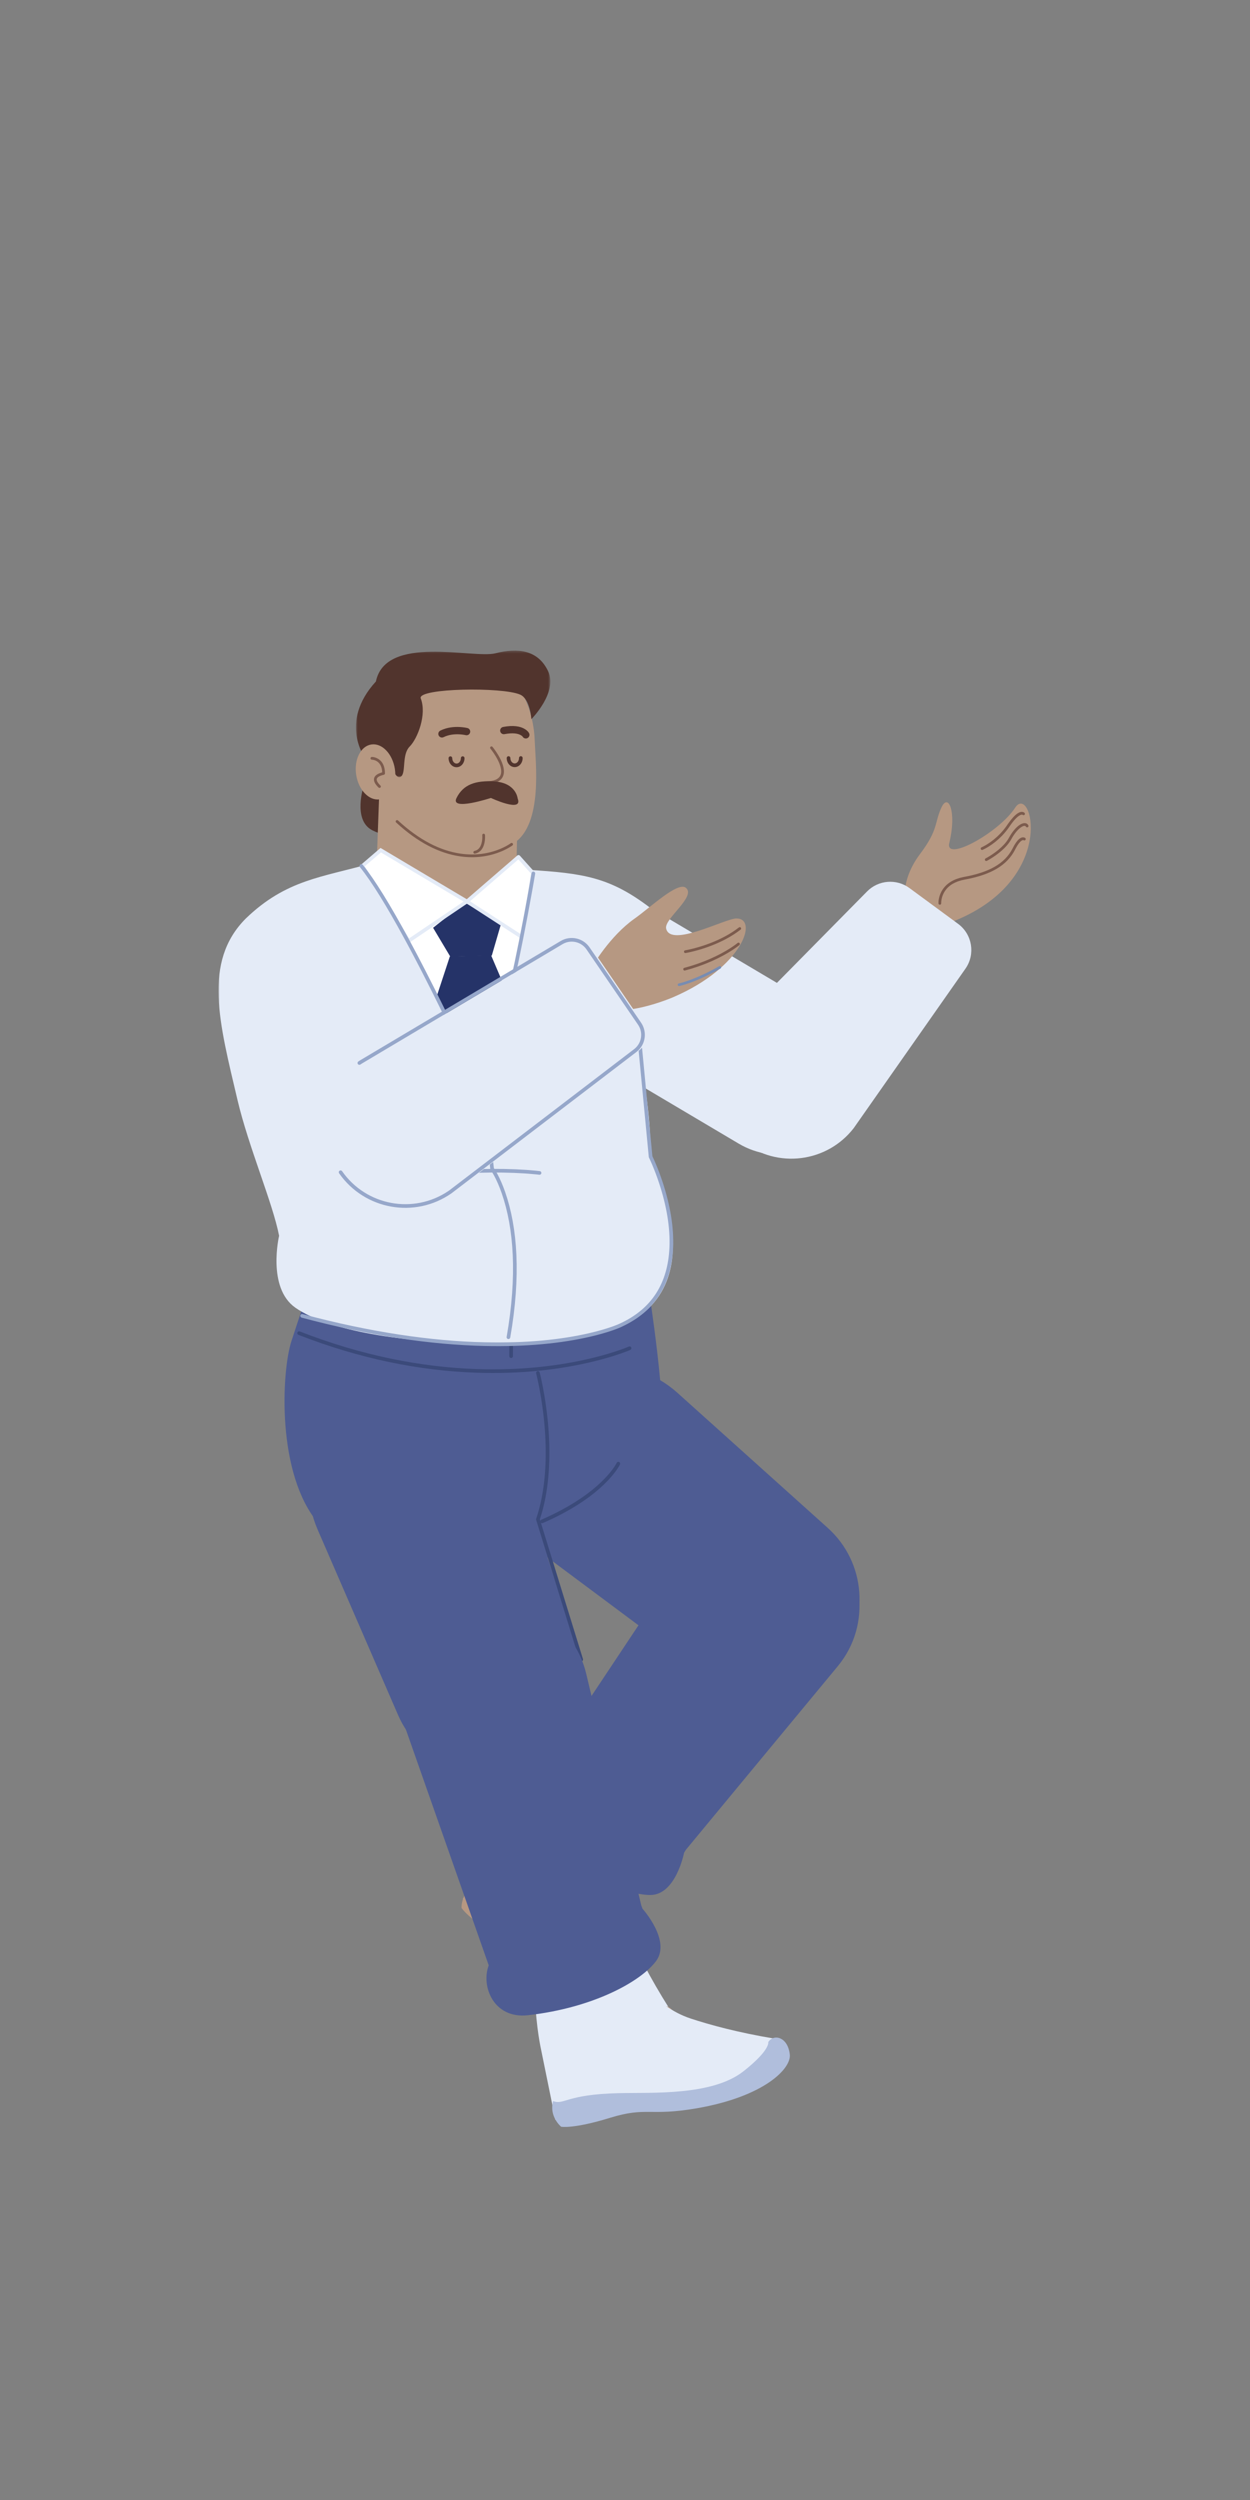 <svg xmlns="http://www.w3.org/2000/svg" xmlns:xlink="http://www.w3.org/1999/xlink" width="512" height="1024" version="1.1" viewBox="0 0 512 1024"><rect x="0" y="0" width="512" height="1024" fill="#808080" stroke="none"/><title>2.人物组件/1.商人/后仰/讲解</title><desc>Created with Sketch.</desc><defs><polygon id="path-1" points=".789 1.304 80.411 1.304 80.411 53.151 .789 53.151"/><polygon id="path-3" points="0 1.122 186.192 1.122 186.192 198.362 0 198.362"/></defs><g id="2.人物组件/1.商人/后仰/讲解" fill="none" fill-rule="evenodd" stroke="none" stroke-width="1"><path id="Fill-1" fill="#B69882" d="M371.459,373.244 C371.459,373.244 367.142,362.696 376.897,349.738 C384.439,339.716 382.721,337.003 385.591,330.791 C388.46,324.58 391.844,332.435 388.937,344.864 C386.176,353.731 409.112,341.138 415.807,330.829 C422.308,320.822 433.132,358.412 393.296,376.204 C373.658,384.973 371.459,373.244 371.459,373.244"/><path id="Stroke-3" fill="#7C5B4D" fill-rule="nonzero" d="M414.843,347.362 C416.674,343.71 418.335,342.575 419.658,343.086 C419.77,343.129 419.856,343.178 419.917,343.223 C420.166,343.408 420.217,343.761 420.032,344.01 C419.867,344.231 419.57,344.297 419.331,344.178 L419.26,344.138 C419.073,344.066 418.796,344.1 418.372,344.389 C417.675,344.866 416.877,345.883 416.004,347.563 L415.849,347.867 C412.576,354.391 406.099,358.185 395.688,360.18 L395.136,360.283 C391.183,361.008 388.574,362.67 387.037,364.982 C386.355,366.007 385.924,367.105 385.695,368.214 C385.565,368.84 385.517,369.377 385.516,369.78 L385.519,369.976 C385.538,370.286 385.303,370.553 384.992,370.572 C384.713,370.59 384.469,370.4 384.409,370.136 L384.395,370.016 L384.393,369.981 C384.377,369.481 384.426,368.795 384.593,367.987 C384.85,366.743 385.334,365.511 386.1,364.359 C387.753,361.873 390.496,360.078 394.513,359.258 L394.933,359.177 C405.175,357.301 411.479,353.755 414.678,347.684 L414.843,347.362 Z"/><path id="Stroke-5" fill="#7C5B4D" fill-rule="nonzero" d="M417.62,337.898 C419.149,336.878 420.577,336.856 421.209,338.065 C421.352,338.341 421.246,338.68 420.971,338.824 C420.695,338.968 420.355,338.862 420.211,338.586 C419.97,338.124 419.294,338.134 418.244,338.834 C416.934,339.708 415.489,341.424 414.236,343.72 C413.255,345.521 411.71,347.244 409.756,348.874 C408.546,349.884 407.251,350.798 405.956,351.6 C405.616,351.811 405.294,352.003 404.994,352.175 L404.459,352.474 C404.353,352.532 404.272,352.574 404.218,352.602 C403.941,352.744 403.602,352.635 403.46,352.358 C403.319,352.082 403.428,351.743 403.705,351.601 L404.032,351.426 L404.154,351.358 C404.518,351.154 404.925,350.916 405.363,350.644 C406.616,349.868 407.869,348.984 409.036,348.01 C410.766,346.567 412.149,345.057 413.061,343.513 L413.249,343.182 C414.582,340.737 416.143,338.883 417.62,337.898 Z"/><path id="Stroke-7" fill="#7C5B4D" fill-rule="nonzero" d="M412.934,337.366 C415.854,333.22 417.949,332.024 419.347,332.735 C419.492,332.809 419.598,332.892 419.667,332.967 C419.878,333.194 419.864,333.55 419.636,333.761 C419.408,333.973 419.052,333.959 418.841,333.731 C418.853,333.743 418.856,333.747 418.851,333.745 L418.837,333.738 C418.608,333.621 418.209,333.654 417.553,334.05 C416.473,334.701 415.11,336.151 413.462,338.581 C412.55,339.927 411.536,341.168 410.438,342.309 C408.703,344.112 406.844,345.581 404.983,346.744 C404.461,347.07 403.968,347.353 403.512,347.595 L403.177,347.769 C402.845,347.937 402.605,348.047 402.471,348.103 C402.185,348.222 401.855,348.087 401.735,347.8 C401.616,347.514 401.751,347.184 402.038,347.065 L402.236,346.976 C402.32,346.937 402.423,346.888 402.543,346.828 L402.669,346.765 C403.186,346.503 403.764,346.179 404.387,345.79 C406.173,344.674 407.96,343.261 409.628,341.529 C410.531,340.59 411.375,339.58 412.149,338.497 L412.934,337.366 Z"/><path id="Fill-9" fill="#4E5C93" d="M343.299,679.753 L343.299,679.753 C356.47,663.523 354.606,639.816 339.06,625.845 L277.441,570.466 C259.137,554.016 230.788,556.24 215.274,575.344 C199.852,594.334 203.346,622.345 222.958,636.967 L289.378,686.487 C306.249,699.064 330.039,696.094 343.299,679.753"/><path id="Fill-11" fill="#4E5C93" d="M213.167,723.467 L213.167,723.467 C232.668,715.944 242.849,694.454 236.319,674.598 L210.434,595.899 C202.745,572.52 177.05,560.342 154.085,569.192 C131.258,577.989 120.347,604.022 130.08,626.465 L163.047,702.471 C171.42,721.778 193.533,731.04 213.167,723.467"/><path id="Fill-13" fill="#E4EBF7" d="M207.978,753.205 L189.591,777.825 C189.591,777.825 199.193,787.833 210.713,793.371 C230.423,802.843 222.629,804.474 243.384,820.065 C261.665,833.797 280.166,832.186 274.23,822.795 C266.046,809.845 260.745,799.179 257.442,791.578 C254.253,784.24 253.545,776.089 255.275,768.279 C257.979,756.072 260.885,736.603 253.982,729.66 C237.708,713.298 207.978,753.205 207.978,753.205"/><path id="Fill-15" fill="#B69882" d="M271.396,821.695 C271.396,821.695 269.689,824.523 255.82,822.106 C239.665,819.294 224.446,799.993 214.885,789.789 C200.159,774.07 196.454,776.559 194.696,772.045 C188.786,774.909 189.041,781.467 189.041,781.467 C189.041,781.467 191.575,785.817 205.082,793.975 C218.587,802.134 216.193,805.653 231.769,817.987 C253.712,835.363 269.6,835.981 273.475,831.667 C278.348,826.242 275.504,821.07 271.396,821.695"/><path id="Fill-17" fill="#4E5C93" d="M336.508,626.76 C318.702,613.446 293.37,617.814 281.059,636.327 C257.413,671.889 223.762,722.524 223.762,722.524 C223.762,722.524 223.762,722.524 223.761,722.524 C214.897,725.116 207.425,737.431 217.145,747.678 C235.669,767.203 255.917,776.212 266.392,776.191 C276.865,776.17 280.201,758.868 280.202,758.862 L281.008,757.596 C281.008,757.596 316.817,714.271 343.146,682.488 C357.274,665.431 354.245,640.023 336.508,626.76"/><path id="Fill-19" fill="#4E5C93" d="M265.749,528.361 C265.749,528.361 273.24,575.571 271.288,594.223 C269.338,612.877 223.936,638.076 195.231,638.974 C179.826,639.457 148.099,644.361 130.594,624.162 C113.089,603.963 115.368,561.723 119.343,549.418 C122.208,540.547 126.106,529.14 126.106,529.14 C126.106,529.14 253.086,528.757 265.749,528.361"/><path id="Stroke-21" fill="#3B4A7A" fill-rule="nonzero" d="M252.59,599.196 C252.765,598.821 253.211,598.659 253.587,598.834 C253.962,599.009 254.124,599.455 253.949,599.831 L253.854,600.024 C253.669,600.383 253.354,600.924 252.886,601.625 C251.963,603.007 250.748,604.542 249.206,606.19 C244.822,610.874 238.694,615.548 230.534,619.901 C227.967,621.271 225.229,622.59 222.315,623.852 C221.935,624.017 221.494,623.842 221.329,623.462 C221.164,623.082 221.339,622.641 221.719,622.476 C224.596,621.229 227.297,619.928 229.828,618.578 C237.844,614.301 243.84,609.728 248.11,605.165 C249.597,603.577 250.76,602.107 251.638,600.792 C251.881,600.428 252.088,600.097 252.259,599.803 L252.495,599.382 C252.542,599.295 252.573,599.233 252.59,599.196 Z"/><path id="Stroke-23" fill="#3B4A7A" fill-rule="nonzero" d="M220.138,561.622 C220.538,561.517 220.948,561.757 221.054,562.157 L221.227,562.851 L221.441,563.763 C221.492,563.981 221.543,564.209 221.596,564.447 L221.677,564.811 C222.141,566.93 222.606,569.328 223.039,571.955 C224.994,583.813 225.676,596.034 224.33,607.464 C223.733,612.528 222.744,617.285 221.328,621.685 L221.115,622.327 L238.782,679.536 C238.894,679.899 238.717,680.282 238.382,680.437 L238.287,680.474 C237.924,680.586 237.541,680.409 237.386,680.074 L237.349,679.979 L219.612,622.541 C219.565,622.39 219.567,622.228 219.618,622.079 C221.154,617.542 222.215,612.59 222.84,607.288 C224.168,596.018 223.493,583.929 221.559,572.199 C221.173,569.859 220.762,567.703 220.349,565.769 L220.211,565.132 C220.104,564.644 220.003,564.195 219.907,563.787 L219.641,562.688 C219.625,562.626 219.613,562.576 219.603,562.538 C219.498,562.138 219.737,561.728 220.138,561.622 Z"/><path id="Stroke-25" fill="#3B4A7A" fill-rule="nonzero" d="M121.816,545.787 C121.967,545.401 122.401,545.211 122.787,545.361 C147.826,555.121 172.086,559.978 195.235,560.766 C212.966,561.37 228.918,559.571 242.756,556.202 C246.954,555.18 250.638,554.086 253.779,552.992 L254.575,552.711 C255.214,552.482 255.796,552.264 256.319,552.06 L257.095,551.75 C257.318,551.659 257.479,551.59 257.577,551.547 C257.956,551.379 258.399,551.55 258.567,551.928 C258.735,552.307 258.564,552.75 258.185,552.918 L257.925,553.029 L257.179,553.333 L256.537,553.584 C255.866,553.841 255.111,554.117 254.273,554.409 C251.087,555.518 247.357,556.626 243.111,557.66 C229.145,561.06 213.057,562.874 195.183,562.265 C171.868,561.472 147.441,556.581 122.243,546.759 C121.857,546.608 121.666,546.173 121.816,545.787 Z"/><path id="Stroke-27" fill="#3B4A7A" fill-rule="nonzero" d="M209.437,530.22 C209.817,530.221 210.13,530.505 210.178,530.871 L210.185,530.973 L210.107,555.483 C210.105,555.897 209.768,556.232 209.354,556.23 C208.975,556.229 208.662,555.946 208.613,555.58 L208.607,555.478 L208.685,530.968 C208.686,530.554 209.023,530.219 209.437,530.22 Z"/><path id="Stroke-29" fill="#3B4A7A" fill-rule="nonzero" d="M265.109,527.631 C265.523,527.62 265.867,527.946 265.879,528.36 C265.889,528.74 265.615,529.061 265.251,529.121 L265.149,529.13 L121.173,533.038 C120.759,533.049 120.415,532.723 120.403,532.308 C120.393,531.929 120.667,531.608 121.031,531.548 L121.133,531.538 L265.109,527.631 Z"/><path id="Fill-31" fill="#E4EBF7" d="M347.036,456.841 L347.036,456.841 C338.03,472.397 318.06,477.611 302.598,468.445 L234.459,428.042 C219.225,419.009 214.103,399.395 222.977,384.067 C231.981,368.51 251.952,363.296 267.414,372.463 L335.553,412.865 C350.787,421.898 355.91,441.512 347.036,456.841"/><path id="Fill-33" fill="#51342D" d="M148.98,321.872 C148.98,321.872 144.362,335.819 152.394,340.026 C159.453,343.722 166.337,342.531 167.163,332.816 C167.988,323.102 164.558,296.501 158.223,297.357 C151.889,298.215 148.98,321.872 148.98,321.872"/><path id="Fill-35" fill="#B69882" d="M184.334,350.04 C184.334,350.04 200.363,351.84 210.424,345.409 C222.5,337.69 219.317,312.076 219.041,303.726 C218.552,289.075 212.128,281.304 212.128,281.304 C212.128,281.304 205.693,268.954 180.053,269.005 C154.412,269.056 153.544,292.867 153.564,303.856 C153.587,314.845 156.415,335.704 163.255,341.382 C171.511,348.234 184.334,350.04 184.334,350.04"/><g id="分组" transform="translate(145, 265.197)"><mask id="mask-2" fill="#fff"><use xlink:href="#path-1"/></mask><path id="Fill-37" fill="#51342D" d="M72.649,29.375 C72.649,29.375 83.616,18.365 79.479,9.673 C75.34,0.982 67.096,0.083 57.943,2.39 C48.792,4.697 12.993,-5.425 8.974,13.934 C-6.56,30.907 4.789,45.694 4.789,45.694 C4.789,45.694 11.215,38.603 13.515,44.551 C15.816,50.498 17.617,54.539 19.444,52.705 C21.273,50.869 19.6,43.802 22.8,40.591 C25.998,37.379 29.953,27.484 27.303,20.765 C26.379,16.646 60.718,16.121 68.05,19.312 C72.184,21.11 72.649,29.375 72.649,29.375" mask="url(#mask-2)"/></g><path id="Stroke-39" fill="#51342D" fill-rule="nonzero" d="M206.08,297.761 C210.117,296.996 213.063,297.415 215.05,298.663 C215.909,299.204 216.434,299.794 216.693,300.275 C217.086,301.005 216.813,301.914 216.084,302.307 C215.397,302.677 214.551,302.457 214.126,301.821 L214.052,301.697 C214.028,301.652 213.85,301.453 213.453,301.203 C212.153,300.386 209.973,300.076 206.638,300.708 C205.824,300.862 205.04,300.328 204.885,299.514 C204.731,298.7 205.266,297.915 206.08,297.761 Z"/><path id="Stroke-41" fill="#51342D" fill-rule="nonzero" d="M182.625,298.377 C185.145,297.654 187.781,297.615 190.235,297.977 L190.629,298.038 C190.995,298.1 191.277,298.159 191.463,298.205 C192.267,298.404 192.757,299.218 192.558,300.022 C192.37,300.779 191.639,301.257 190.883,301.145 L190.383,301.042 C190.225,301.012 190.029,300.978 189.799,300.945 C187.731,300.64 185.501,300.673 183.452,301.261 C182.836,301.438 182.251,301.662 181.704,301.937 C180.964,302.309 180.062,302.011 179.69,301.27 C179.319,300.53 179.617,299.628 180.357,299.257 C181.076,298.896 181.834,298.604 182.625,298.377 Z"/><path id="Stroke-43" fill="#7C5B4D" fill-rule="nonzero" d="M200.947,305.851 C201.186,305.652 201.541,305.686 201.739,305.925 L201.943,306.18 L202.328,306.684 C202.374,306.745 202.42,306.808 202.468,306.873 C203.009,307.61 203.55,308.414 204.056,309.259 C204.888,310.647 205.54,312.008 205.947,313.298 C207.471,318.133 205.309,321.198 198.52,321.212 C198.209,321.213 197.957,320.961 197.956,320.651 C197.956,320.34 198.207,320.088 198.518,320.087 C204.538,320.075 206.173,317.756 204.874,313.636 C204.497,312.441 203.881,311.156 203.091,309.837 C202.604,309.024 202.083,308.249 201.561,307.538 L201.298,307.186 C201.214,307.075 201.134,306.971 201.058,306.875 L200.872,306.643 C200.674,306.403 200.708,306.049 200.947,305.851 Z"/><path id="Stroke-45" fill="#51342D" fill-rule="nonzero" d="M189.522,309.776 C189.936,309.775 190.273,310.11 190.273,310.525 C190.277,312.558 188.849,314.254 187.014,314.258 C185.179,314.262 183.742,312.571 183.738,310.538 C183.737,310.124 184.072,309.787 184.487,309.786 C184.901,309.786 185.237,310.121 185.238,310.535 C185.24,311.79 186.065,312.76 187.011,312.758 C187.956,312.756 188.776,311.783 188.773,310.527 C188.773,310.113 189.108,309.777 189.522,309.776 Z"/><path id="Stroke-47" fill="#51342D" fill-rule="nonzero" d="M213.332,309.729 C213.746,309.728 214.082,310.063 214.083,310.477 C214.087,312.51 212.657,314.207 210.824,314.211 C208.987,314.215 207.551,312.524 207.547,310.491 C207.547,310.076 207.882,309.74 208.296,309.739 C208.71,309.738 209.047,310.074 209.047,310.488 C209.05,311.743 209.873,312.713 210.82,312.711 C211.765,312.709 212.585,311.735 212.583,310.48 C212.582,310.066 212.917,309.729 213.332,309.729 Z"/><path id="Fill-49" fill="#B69882" d="M212.134,324.564 L211.627,351.111 C211.339,366.249 199.306,378.538 184.18,379.149 L184.178,379.149 C167.533,379.819 153.836,366.178 154.439,349.528 L155.432,322.167 L212.134,324.564 Z"/><path id="Fill-51" fill="#51342D" d="M212.046,327.098 C212.046,327.098 211.47,320.624 202.458,320.078 C194.676,319.607 189.723,321.366 186.987,326.865 C184.251,332.366 201.066,326.838 201.066,326.838 C201.066,326.838 214.347,333.045 212.046,327.098"/><path id="Fill-53" fill="#B69882" d="M145.9,317.399 C146.86,323.603 151.181,328.086 155.555,327.409 C159.931,326.733 162.697,321.156 161.738,314.95 C160.778,308.746 156.455,304.265 152.081,304.942 C147.709,305.618 144.941,311.195 145.9,317.399"/><path id="Stroke-55" fill="#7C5B4D" fill-rule="nonzero" d="M162.218,336.094 C162.428,335.866 162.784,335.851 163.013,336.062 C171.742,344.116 180.295,348.417 188.521,349.632 C194.688,350.542 200.229,349.673 204.992,347.668 C206.194,347.162 207.25,346.621 208.149,346.081 C208.384,345.94 208.595,345.807 208.782,345.683 L209.192,345.4 C209.204,345.391 209.214,345.384 209.222,345.378 C209.469,345.189 209.822,345.237 210.01,345.483 C210.199,345.73 210.151,346.083 209.905,346.272 L209.595,346.492 C209.35,346.66 209.061,346.846 208.729,347.045 C207.784,347.612 206.681,348.178 205.428,348.705 C200.485,350.785 194.739,351.687 188.357,350.745 C179.898,349.496 171.14,345.091 162.25,336.889 C162.021,336.678 162.007,336.322 162.218,336.094 Z"/><path id="Stroke-57" fill="#7C5B4D" fill-rule="nonzero" d="M198.043,341.488 C198.352,341.46 198.626,341.687 198.655,341.996 L198.67,342.219 C198.726,343.303 198.642,344.56 198.303,345.772 C197.727,347.828 196.526,349.249 194.56,349.647 C194.255,349.708 193.959,349.511 193.897,349.207 C193.836,348.902 194.032,348.606 194.337,348.544 C195.828,348.243 196.747,347.156 197.219,345.469 C197.52,344.394 197.597,343.25 197.546,342.277 L197.535,342.1 C197.506,341.791 197.733,341.517 198.043,341.488 Z"/><path id="Stroke-59" fill="#7C5B4D" fill-rule="nonzero" d="M152.322,310.042 L152.489,310.046 C153.177,310.077 154.101,310.306 155.027,310.905 C156.687,311.976 157.678,313.895 157.684,316.788 C157.684,317.049 157.505,317.276 157.251,317.336 C155.231,317.816 154.356,318.476 154.3,319.218 C154.251,319.869 154.786,320.746 155.826,321.765 C156.048,321.982 156.052,322.338 155.834,322.56 C155.617,322.782 155.261,322.786 155.039,322.568 C153.779,321.336 153.097,320.215 153.178,319.134 C153.273,317.883 154.361,316.971 156.449,316.382 L156.549,316.355 L156.541,316.18 C156.422,314.113 155.706,312.764 154.581,311.961 L154.417,311.85 C153.955,311.551 153.457,311.358 152.958,311.251 C152.712,311.198 152.515,311.175 152.39,311.169 L152.324,311.167 L152.233,311.16 C151.965,311.117 151.761,310.885 151.76,310.606 C151.76,310.326 151.963,310.094 152.231,310.05 L152.322,310.042 Z"/><g id="分组" transform="translate(89.5, 352.197)"><mask id="mask-4" fill="#fff"><use xlink:href="#path-3"/></mask><path id="Fill-61" fill="#E4EBF7" d="M31.437,183.403 C37.545,187.706 53.348,195.35 93.755,197.681 C112.235,198.746 135.72,199.19 155.993,194.123 C208.355,181.033 176.721,120.896 176.721,120.896 C177.806,106.607 172.488,79.592 172.488,79.592 C179.843,43.664 176.862,19.676 176.862,19.676 C160.392,7.147 149.693,5.458 126.429,4.07 C116.006,3.449 109.835,21.968 98.663,22.184 C85.206,22.445 75.779,-2.401 62.1,1.547 C42.699,7.147 27.812,7.97 11.165,24.04 C-6.559,41.855 0.365,66.832 7.785,98.372 C12.321,117.643 22.218,140.549 24.821,153.98 C24.821,153.98 19.811,175.21 31.437,183.403" mask="url(#mask-4)"/></g><path id="Fill-63" fill="#FFF" d="M215.061,362.02 C215.061,362.02 213.817,406.947 198.613,442.846 C167.655,389.73 151.816,355.806 150.975,355.716 L189.088,371.847 L215.061,362.02 Z"/><polygon id="Fill-65" fill="#253368" points="205.194 378.496 191.803 369.197 177.075 379.495 184.446 391.851 201.439 391.413"/><polygon id="Fill-67" fill="#253368" points="209.263 410.319 201.136 391.252 184.25 391.782 178.952 407.887 197.788 445.515"/><polygon id="Fill-69" fill="#FFF" points="213.382 383.058 190.428 369.691 212.16 352.954 215.93 356.498"/><polygon id="Fill-71" fill="#FFF" points="190.428 369.692 171.187 384.942 150.553 355.728 154.615 350.531"/><polygon id="Fill-73" fill="#FFF" points="214.245 384.128 191.26 369.242 212.379 350.975 218.263 357.55"/><path id="Stroke-75" fill="#E4EBF7" fill-rule="nonzero" d="M211.888,350.408 L190.77,368.675 C190.392,369.002 190.433,369.6 190.853,369.872 L213.837,384.758 C214.294,385.054 214.905,384.779 214.986,384.24 L219.005,357.662 C219.038,357.441 218.971,357.216 218.822,357.05 L212.938,350.475 C212.665,350.17 212.198,350.14 211.888,350.408 Z M212.311,352.025 L217.468,357.787 L213.677,382.866 L192.506,369.155 L212.311,352.025 Z"/><polygon id="Fill-77" fill="#FFF" points="191.26 369.243 167.359 385.408 148.439 354.687 155.953 348.235"/><path id="Stroke-79" fill="#E4EBF7" fill-rule="nonzero" d="M192.658,369.202 L155.873,347.315 L147.465,354.535 L167.131,386.468 L192.658,369.202 Z M156.032,349.155 L189.861,369.283 L167.586,384.348 L149.413,354.838 L156.032,349.155 Z"/><path id="Stroke-81" fill="#96A7CA" fill-rule="nonzero" d="M198.106,448.436 C198.484,448.393 198.827,448.638 198.918,448.996 L198.937,449.096 L202.292,478.466 L202.516,478.799 L202.599,478.926 C202.926,479.435 203.289,480.048 203.679,480.768 C204.786,482.813 205.889,485.306 206.918,488.264 C211.992,502.858 213.418,522.573 208.997,547.859 C208.925,548.267 208.537,548.54 208.129,548.469 C207.721,548.397 207.448,548.009 207.519,547.601 C211.897,522.562 210.489,503.105 205.501,488.757 C204.499,485.876 203.428,483.456 202.36,481.482 C202.05,480.91 201.76,480.412 201.494,479.985 L201.196,479.522 C201.09,479.363 201.014,479.254 200.97,479.195 C200.91,479.115 200.866,479.024 200.842,478.928 L200.824,478.83 L197.446,449.266 C197.399,448.855 197.695,448.483 198.106,448.436 Z"/><path id="Stroke-83" fill="#96A7CA" fill-rule="nonzero" d="M261.082,417.161 C261.46,417.125 261.799,417.376 261.884,417.736 L261.9,417.836 L267.221,473.605 L267.534,474.265 L267.839,474.933 C268.049,475.4 268.273,475.911 268.508,476.464 C269.514,478.831 270.519,481.477 271.458,484.34 C274.442,493.442 276.088,502.607 275.696,511.182 C275.028,525.79 268.496,537.017 254.736,543.4 L254.108,543.687 C253.956,543.755 253.739,543.848 253.457,543.964 L252.866,544.201 C252.347,544.404 251.762,544.62 251.11,544.849 C248.514,545.758 245.388,546.667 241.729,547.513 C230.018,550.224 215.652,551.705 198.584,551.315 C176.391,550.808 151.399,547.151 123.558,539.703 C123.158,539.596 122.92,539.185 123.027,538.785 C123.134,538.385 123.546,538.147 123.946,538.254 C151.672,545.671 176.546,549.311 198.618,549.815 C215.561,550.202 229.802,548.734 241.391,546.052 C244.996,545.218 248.069,544.325 250.614,543.433 L251.343,543.172 C251.924,542.96 252.438,542.761 252.887,542.577 L253.492,542.319 L253.63,542.256 C267.177,536.156 273.547,525.357 274.198,511.114 C274.581,502.745 272.964,493.751 270.032,484.807 C269.108,481.987 268.117,479.38 267.128,477.051 L266.79,476.268 C266.571,475.768 266.365,475.31 266.173,474.897 L265.816,474.147 C265.789,474.092 265.768,474.034 265.755,473.975 L265.741,473.884 L260.407,417.979 C260.367,417.566 260.67,417.2 261.082,417.161 Z"/><path id="Stroke-85" fill="#96A7CA" fill-rule="nonzero" d="M147.547,354.116 C147.87,353.857 148.342,353.908 148.602,354.23 C153.577,360.41 159.94,370.786 167.383,384.529 L167.79,385.282 C169.901,389.196 172.081,393.344 174.316,397.697 C179.524,407.84 184.817,418.658 189.952,429.521 L191.923,433.708 C192.784,435.547 193.61,437.32 194.396,439.018 L196.518,443.629 L197.456,445.686 L197.475,445.635 C200.482,437.107 203.587,425.863 206.724,412.531 L207.178,410.589 C209.697,399.732 212.099,388.146 214.314,376.514 L214.754,374.188 C215.321,371.18 215.846,368.322 216.326,365.646 L217.022,361.722 L217.724,357.644 C217.792,357.235 218.178,356.959 218.587,357.027 C218.961,357.089 219.224,357.419 219.214,357.788 L219.152,358.195 L218.418,362.45 L217.961,365.025 C217.438,367.957 216.858,371.119 216.229,374.465 C213.889,386.895 211.332,399.324 208.639,410.928 L208.189,412.855 C204.814,427.202 201.473,439.149 198.239,447.94 C198.007,448.571 197.127,448.601 196.851,447.988 L194.914,443.727 L193.424,440.49 C192.266,437.983 191.018,435.305 189.693,432.487 C184.223,420.86 178.553,409.233 172.981,398.382 L171.503,395.517 C170.033,392.682 168.589,389.942 167.174,387.305 L165.676,384.53 C158.441,371.216 152.251,361.155 147.433,355.171 C147.174,354.848 147.225,354.376 147.547,354.116 Z"/><path id="Stroke-87" fill="#96A7CA" fill-rule="nonzero" d="M173.609,480.534 C190.076,478.637 204.274,478.412 215.6,479.186 L216.335,479.238 C217.52,479.324 218.573,479.416 219.488,479.509 L220.127,479.576 L221.099,479.691 C221.51,479.748 221.797,480.126 221.741,480.536 C221.685,480.947 221.306,481.234 220.896,481.178 L220.194,481.093 L219.714,481.04 C218.729,480.936 217.564,480.831 216.226,480.734 L214.76,480.633 C203.645,479.925 189.797,480.179 173.781,482.024 C173.369,482.071 172.997,481.776 172.95,481.365 C172.903,480.953 173.198,480.581 173.609,480.534 Z"/><path id="Stroke-89" fill="#96A7CA" fill-rule="nonzero" d="M186.774,466.527 L187.664,466.58 C189.869,466.697 193.435,466.793 197.995,466.87 L200.453,466.908 C201.702,466.926 202.977,466.942 204.263,466.957 L210.865,467.014 C211.279,467.017 211.613,467.354 211.611,467.768 C211.609,468.148 211.325,468.46 210.959,468.508 L210.819,468.514 L206.83,468.483 C205.104,468.467 203.378,468.448 201.69,468.426 L197.97,468.37 C192.708,468.281 188.767,468.167 186.672,468.024 C186.258,467.995 185.946,467.637 185.975,467.224 C186.001,466.845 186.304,466.551 186.672,466.527 L186.774,466.527 Z"/><path id="Fill-91" fill="#E4EBF7" d="M145.665,380.76 L188.42,437.914 C199.052,452.127 196.226,472.255 182.091,482.994 C167.81,493.843 147.422,490.981 136.677,476.619 L93.924,419.464"/><path id="Fill-93" fill="#B69882" d="M275.925,408.368 C275.925,408.368 252.477,418.709 243.354,410.849 C235.092,403.73 242.712,395.675 242.712,395.675 C242.712,395.675 249.781,383.436 259.848,376.32 C266.445,371.658 277.662,360.926 280.956,363.662 C285.25,367.227 271.99,376.329 272.844,380.3 C274.575,388.346 296.946,376.223 301.627,376.203 C310.779,376.167 304.144,396.179 275.925,408.368"/><path id="Stroke-95" fill="#7C5B4D" fill-rule="nonzero" d="M302.661,379.878 C302.906,379.687 303.26,379.731 303.45,379.977 C303.641,380.222 303.597,380.575 303.351,380.766 C301.506,382.201 299.467,383.498 297.267,384.665 C293.668,386.574 289.816,388.05 285.965,389.148 C284.81,389.478 283.725,389.752 282.731,389.976 L282.241,390.084 C281.945,390.147 281.674,390.203 281.429,390.25 L280.814,390.363 C280.507,390.413 280.218,390.205 280.169,389.898 C280.119,389.591 280.327,389.302 280.634,389.253 L280.986,389.19 C281.206,389.149 281.453,389.1 281.724,389.043 L282.005,388.984 C283.106,388.747 284.334,388.444 285.657,388.066 C289.437,386.989 293.216,385.54 296.739,383.671 C298.884,382.534 300.869,381.271 302.661,379.878 Z"/><path id="Stroke-97" fill="#7C5B4D" fill-rule="nonzero" d="M302.119,386.236 C302.356,386.035 302.711,386.064 302.912,386.3 C303.114,386.537 303.085,386.892 302.848,387.093 L302.708,387.209 C302.567,387.323 302.365,387.482 302.102,387.679 L301.551,388.083 C301.069,388.429 300.527,388.799 299.926,389.189 C297.527,390.745 294.676,392.299 291.379,393.749 C288.051,395.212 284.445,396.487 280.565,397.522 C280.265,397.602 279.957,397.424 279.877,397.124 C279.797,396.823 279.975,396.515 280.276,396.435 C284.099,395.416 287.651,394.159 290.926,392.719 C294.166,391.294 296.965,389.769 299.314,388.246 C300.016,387.79 300.634,387.362 301.167,386.972 L301.697,386.574 C301.899,386.418 302.039,386.304 302.119,386.236 Z"/><path id="Stroke-99" fill="#778CB2" fill-rule="nonzero" d="M294.577,395.761 C294.838,395.613 295.17,395.705 295.317,395.967 C295.465,396.228 295.373,396.56 295.111,396.707 C290.536,399.292 286.4,401.189 282.774,402.505 C281.501,402.967 280.382,403.323 279.425,403.587 L278.742,403.766 L278.236,403.882 C277.941,403.94 277.655,403.748 277.597,403.453 C277.54,403.159 277.732,402.873 278.026,402.815 L278.312,402.752 C278.515,402.704 278.79,402.634 279.136,402.539 C280.065,402.282 281.157,401.935 282.403,401.483 C285.973,400.188 290.054,398.315 294.577,395.761 Z"/><path id="Fill-101" fill="#E4EBF7" d="M372.534,363.762 L392.432,378.403 C398.259,382.693 399.599,390.853 395.444,396.78 L349.662,462.111 C338.712,476.2 318.414,478.746 304.325,467.797 C290.495,457.05 287.787,437.293 298.049,423.244 C298.433,422.718 298.868,422.227 299.324,421.764 L355.151,365.139 C359.799,360.424 367.202,359.838 372.534,363.762"/><path id="Fill-103" fill="#E4EBF7" d="M221.351,838.159 L227.483,868.269 C227.483,868.269 241.341,867.769 253.142,862.858 C273.332,854.457 269.36,861.358 294.812,856.251 C317.229,851.751 328.343,836.872 317.382,835.05 C302.273,832.536 290.784,829.39 282.914,826.795 C275.316,824.29 268.761,819.393 264.084,812.901 C256.776,802.756 244.185,787.627 234.407,788.157 C211.364,789.408 221.351,838.159 221.351,838.159"/><path id="Fill-105" fill="#B0BEDC" d="M314.676,836.433 C314.676,836.433 315.649,839.588 304.614,848.329 C291.76,858.511 267.228,857.019 253.248,857.359 C231.714,857.885 231.105,862.306 226.567,860.612 C224.769,866.929 229.831,871.105 229.831,871.105 C229.831,871.105 234.766,872.109 249.846,867.462 C264.924,862.816 265.957,866.944 285.528,863.533 C313.102,858.727 324.142,847.284 323.502,841.52 C322.696,834.271 316.947,832.949 314.676,836.433"/><path id="Fill-107" fill="#4E5C93" d="M191.636,657.326 C170.284,663.521 158.515,686.375 165.88,707.353 C180.026,747.647 200.182,805.006 200.182,805.006 L200.182,805.007 C196.912,813.644 202.244,827.026 216.277,825.437 C243.022,822.409 262.408,811.67 268.699,803.296 C274.99,794.923 263.186,781.84 263.182,781.834 L262.657,780.43 C262.657,780.43 249.637,725.75 240.121,685.591 C235.015,664.039 212.908,651.154 191.636,657.326"/><line id="Fill-109" x1="346.185" x2="299.325" y1="373.139" y2="421.765" fill="#E4EBF7"/><path id="Fill-111" fill="#E4EBF7" d="M148.699,435.404 C148.921,435.245 149.153,435.097 149.387,434.957 L231.535,386.086 C235.21,383.899 239.953,384.945 242.366,388.474 L263.464,419.306 C265.898,422.863 265.12,427.705 261.695,430.322 L185.989,488.176 C171.352,498.38 151.213,494.786 141.008,480.148"/><path id="Stroke-113" fill="#96A7CA" fill-rule="nonzero" d="M229.651,385.441 C233.586,383.1 238.641,384.15 241.324,387.822 L241.485,388.05 L262.583,418.882 C265.189,422.69 264.425,427.847 260.872,430.743 L260.651,430.918 L184.918,488.791 C169.941,499.232 149.334,495.555 138.893,480.576 C138.656,480.237 138.74,479.769 139.079,479.532 C139.419,479.295 139.887,479.379 140.124,479.719 C149.991,493.874 169.37,497.457 183.604,487.874 L184.033,487.58 L259.74,429.726 C262.779,427.403 263.521,423.151 261.488,419.946 L261.345,419.73 L240.247,388.897 C238.106,385.766 233.943,384.789 230.642,386.602 L230.418,386.73 L148.271,435.601 C148.036,435.741 147.826,435.877 147.636,436.014 C147.299,436.255 146.83,436.178 146.589,435.841 C146.348,435.504 146.425,435.035 146.762,434.794 C146.914,434.686 147.073,434.579 147.242,434.473 L147.504,434.312 L229.651,385.441 Z"/></g></svg>